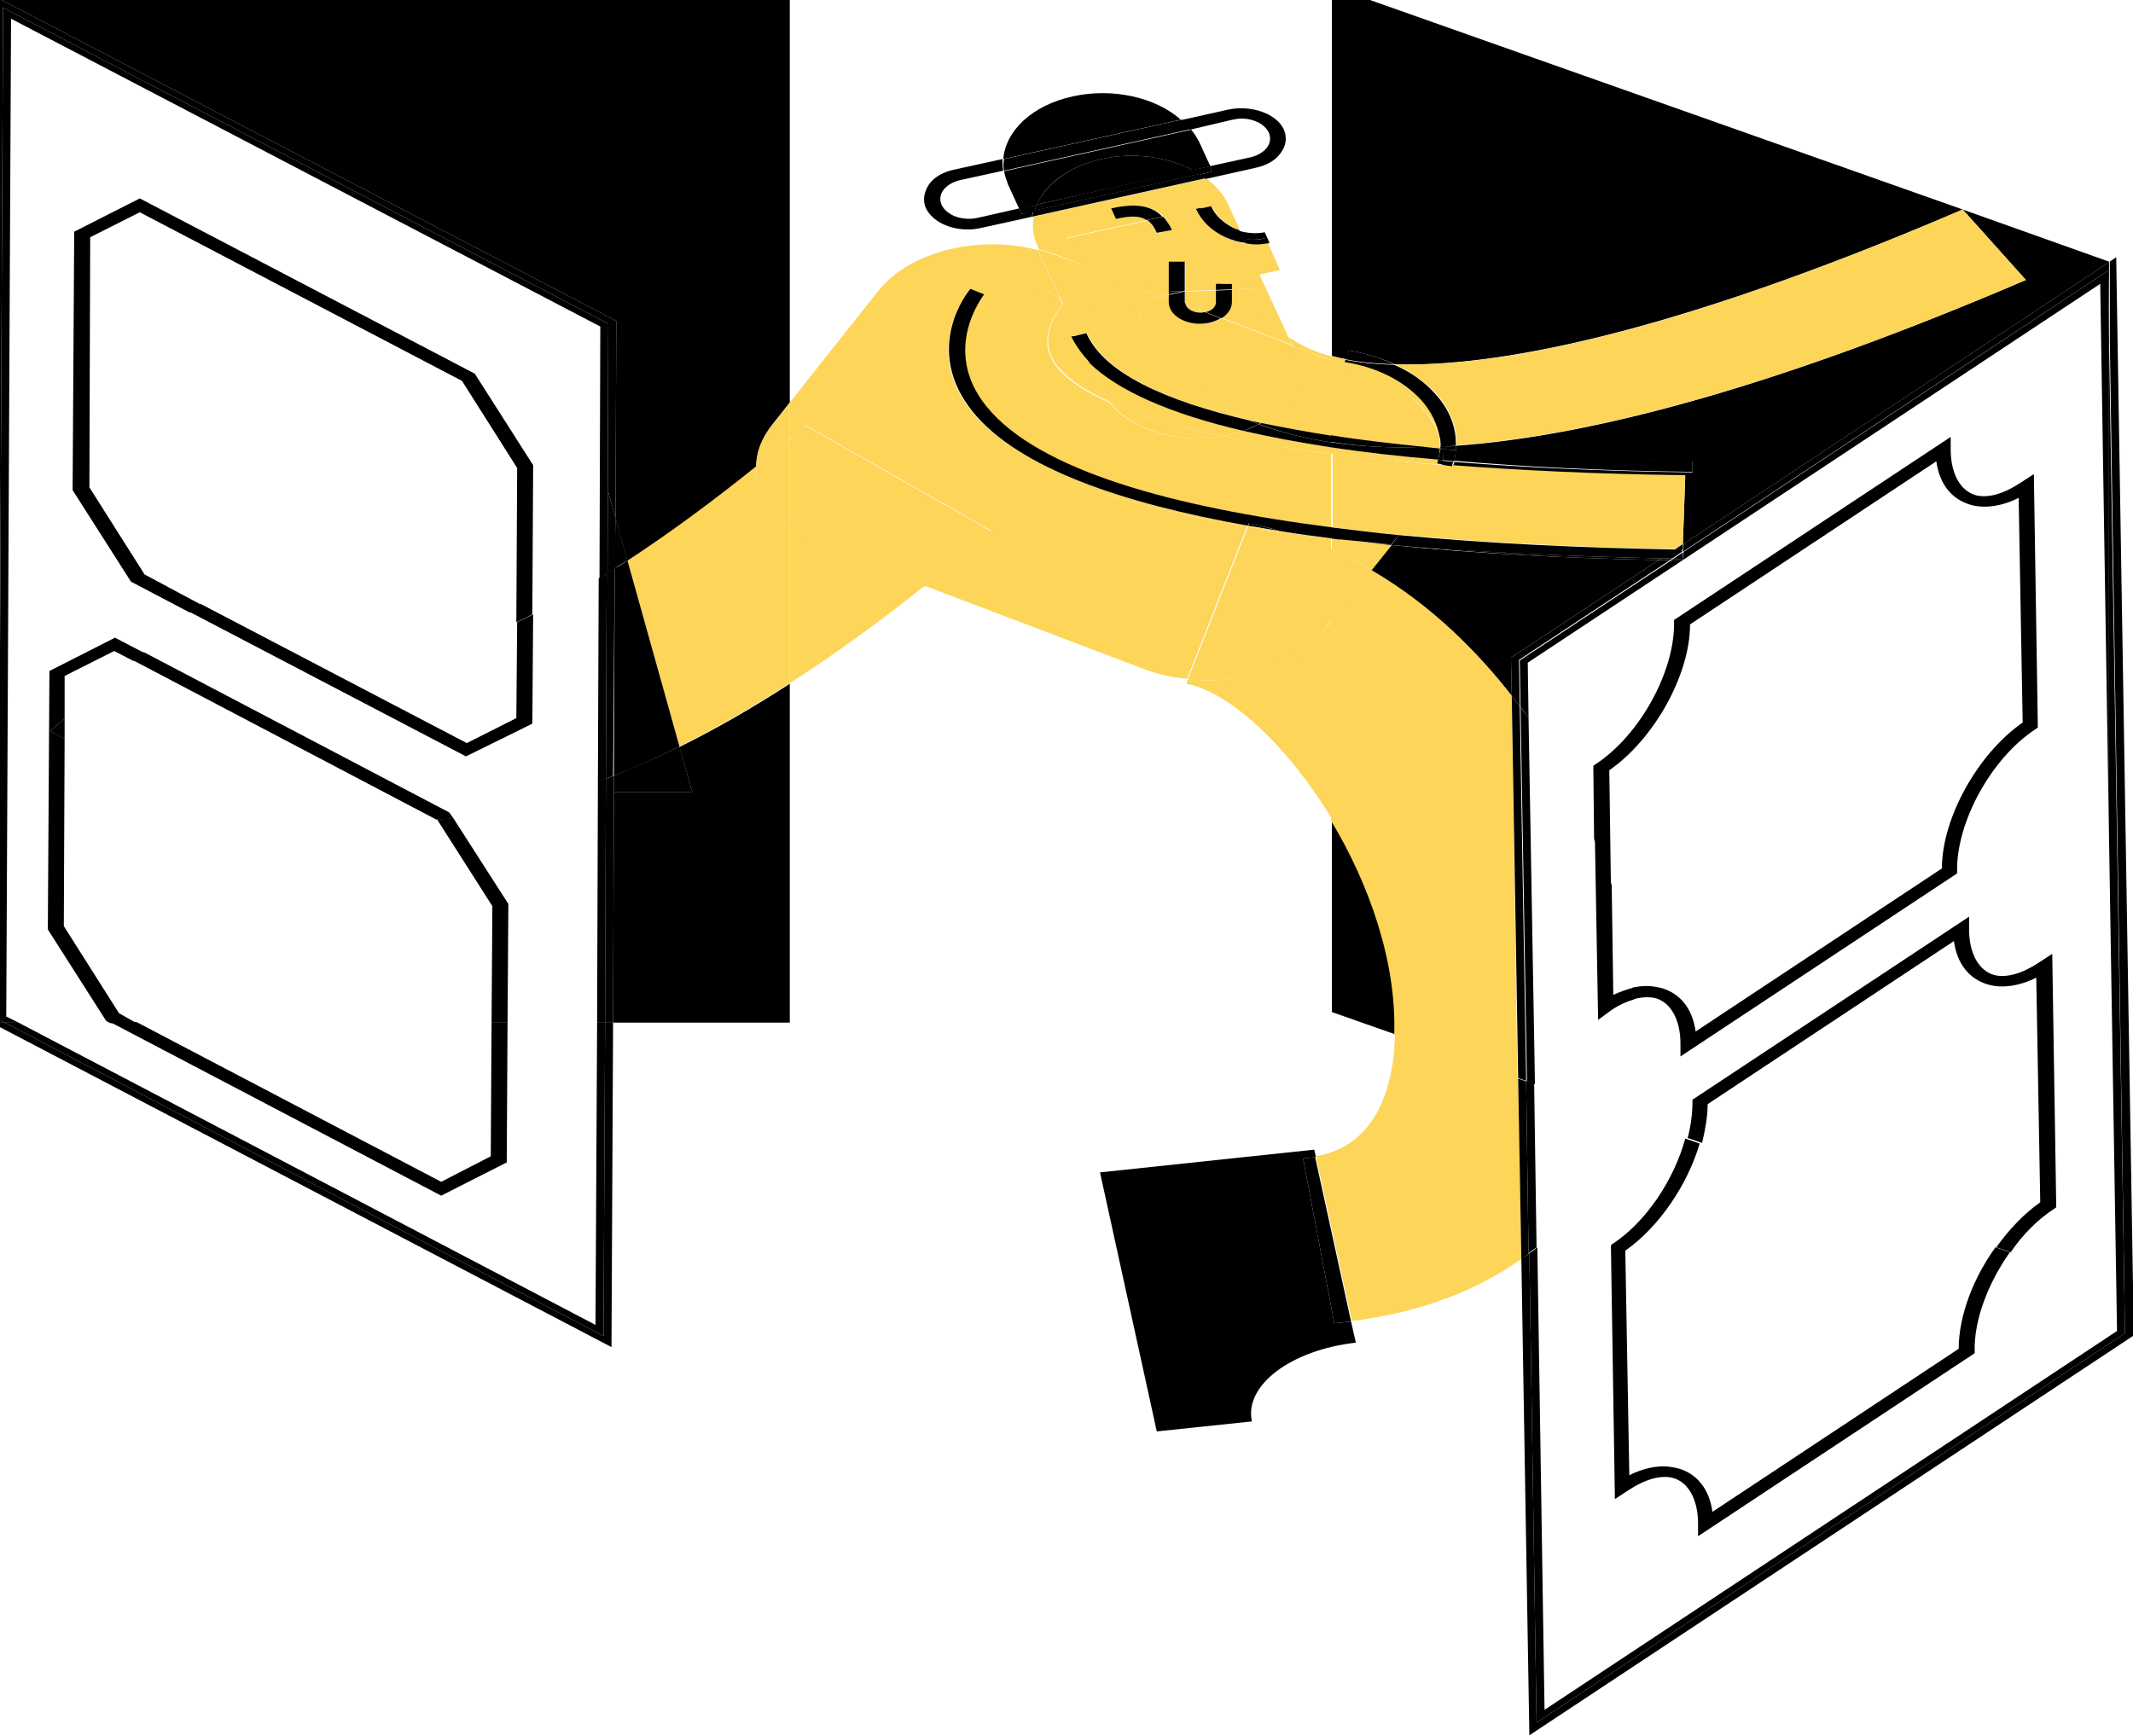 <svg width="172" height="140" viewBox="0 0 172 140" fill="none" xmlns="http://www.w3.org/2000/svg">
<g clip-path="url(#clip0_647_39381)">
<path d="M117.392 35.953C117.392 36.088 117.392 36.177 117.392 36.311C123.71 36.848 130.286 37.116 136.476 37.206V38.1C129.319 38.011 122.872 37.698 117.263 37.251C117.263 37.385 117.199 37.519 117.134 37.608C122.485 38.011 128.675 38.279 135.895 38.414L135.702 43.916L170.066 21.147V21.102L158.267 16.898L163.361 22.578C144.599 30.63 129.255 35.103 117.392 35.953Z" fill="black"/>
<path d="M116.812 37.562L116.36 37.473V37.517C116.489 37.517 116.618 37.517 116.812 37.562Z" fill="black"/>
<path d="M108.753 28.258C110.107 28.482 111.331 28.885 112.492 29.377C120.164 29.6 133.961 27.319 158.267 16.896L107.399 -1.086V28.706C107.721 28.795 108.108 28.885 108.559 28.974L108.753 28.258Z" fill="black"/>
<path d="M133.768 45.167C126.805 45.033 119.326 44.675 112.17 43.959L110.558 45.972C115.458 48.835 119.262 52.727 121.905 56.126L121.84 53.04L133.768 45.167Z" fill="black"/>
<path d="M107.399 66.19V81.623L112.492 83.412C112.685 77.552 110.493 71.335 107.399 66.19Z" fill="black"/>
<path d="M107.399 29.062V28.749C107.012 28.66 106.69 28.526 106.367 28.436C105.336 28.078 104.562 27.631 103.917 27.184L104.24 27.899L107.399 29.062Z" fill="#FCD559"/>
<path d="M110.88 30.406C113.652 31.48 115.458 33.224 116.102 35.237C115.973 34.163 115.458 33.179 114.62 32.24C113.201 30.674 111.009 29.601 108.43 29.153L108.495 28.974C108.108 28.885 107.721 28.796 107.334 28.706V29.019L110.88 30.406Z" fill="#FCD559"/>
<path d="M112.492 29.378C113.782 30.004 114.878 30.764 115.78 31.704C116.941 33.001 117.521 34.432 117.457 35.909C129.319 35.059 144.664 30.585 163.361 22.578L158.267 16.898C133.897 27.365 120.164 29.646 112.492 29.378Z" fill="#FCD559"/>
<path d="M49.696 26.156L49.632 41.768L50.599 45.257C53.822 43.155 57.304 40.65 60.979 37.653C60.979 36.49 61.43 35.327 62.268 34.253L63.687 32.464V-0.28H-0.141V-0.146L49.696 25.888V26.156Z" fill="black"/>
<path d="M55.821 63.865H49.503L49.438 82.474H63.687V55.143C60.656 57.111 57.691 58.811 54.789 60.242L55.821 63.865Z" fill="black"/>
<path d="M103.659 42.977C104.949 43.379 106.174 43.827 107.334 44.319V43.424C106.109 43.29 104.884 43.111 103.659 42.977Z" fill="#FCD559"/>
<path d="M85.156 29.377C85.736 30.137 86.897 31.256 89.54 32.419C89.282 32.105 89.089 31.792 88.96 31.434L87.928 29.243C87.284 28.572 86.768 27.856 86.381 27.095L86.897 27.006L85.736 24.501C85.156 25.261 83.673 27.319 85.156 29.377Z" fill="#FCD559"/>
<path d="M100.242 34.745C99.856 34.879 99.469 35.014 99.082 35.103C98.953 35.148 98.76 35.148 98.631 35.192C101.081 35.729 103.982 36.176 107.399 36.624V36.087C104.755 35.684 102.37 35.237 100.242 34.745Z" fill="#FCD559"/>
<path d="M76.388 32.284C72.906 27.318 75.936 22.353 78.257 20.251L85.478 24.053L83.673 20.161C78.838 18.909 73.293 20.296 70.778 23.516L63.687 32.463V35.415C64.138 35.057 64.589 34.699 64.976 34.297L79.933 42.796C78.064 44.361 76.323 45.838 74.518 47.224L92.183 53.934C93.344 54.381 94.504 54.65 95.729 54.739L100.565 42.438C87.67 40.38 79.676 36.981 76.388 32.284Z" fill="#FCD559"/>
<path d="M116.296 37.474L115.909 37.384C115.973 37.295 115.973 37.16 115.973 37.071C112.879 36.803 110.042 36.445 107.399 36.087V36.624C110.042 36.937 113.008 37.25 116.296 37.474Z" fill="#FCD559"/>
<path d="M108.237 43.512C107.979 43.468 107.657 43.468 107.399 43.423V44.318C108.495 44.809 109.591 45.346 110.622 45.973L112.234 43.96C110.88 43.825 109.526 43.691 108.237 43.512Z" fill="#FCD559"/>
<path d="M116.167 36.043C115.78 36.043 115.329 36.088 114.942 36.088C115.329 36.132 115.78 36.177 116.167 36.222C116.102 36.132 116.167 36.088 116.167 36.043Z" fill="#FCD559"/>
<path d="M101.661 34.119C103.466 34.522 105.336 34.835 107.334 35.148V29.064L104.111 27.856L104.24 28.08C105.336 30.317 104.175 32.688 101.661 34.119Z" fill="#FCD559"/>
<path d="M114.877 36.087C115.264 36.087 115.716 36.042 116.102 36.042C116.102 35.774 116.102 35.506 116.038 35.193C115.393 33.224 113.588 31.435 110.816 30.361L107.334 29.02V35.148C109.784 35.506 112.299 35.819 114.877 36.087Z" fill="#FCD559"/>
<path d="M60.979 37.609C61.881 36.893 62.784 36.178 63.687 35.417V32.465L62.333 34.209C61.43 35.283 60.979 36.446 60.979 37.609Z" fill="#FCD559"/>
<path d="M122.421 86.946L112.492 83.412C112.492 83.859 112.428 84.307 112.428 84.709C111.783 91.509 108.172 92.895 106.109 93.253L109.011 106.539C114.426 105.868 119.068 104.123 122.679 101.529L122.421 86.946Z" fill="#FCD559"/>
<path d="M106.561 51.072C104.369 53.845 99.985 55.232 95.794 54.784L95.665 55.142C99.211 55.813 103.917 60.242 107.463 66.146V49.998L106.561 51.072Z" fill="#FCD559"/>
<path d="M121.905 56.127C119.262 52.727 115.522 48.836 110.558 45.973L107.334 50.043V66.192C110.429 71.336 112.621 77.598 112.428 83.458L122.356 86.992L121.905 56.127Z" fill="#FCD559"/>
<path d="M106.561 51.073L107.399 49.999V44.318C106.238 43.782 105.013 43.334 103.724 42.976C102.628 42.842 101.596 42.663 100.629 42.484L95.794 54.786C99.984 55.233 104.368 53.846 106.561 51.073Z" fill="#FCD559"/>
<path d="M107.399 50.043L110.622 45.972C109.591 45.391 108.559 44.809 107.399 44.317V50.043Z" fill="#FCD559"/>
<path d="M63.687 42.617V55.097C67.168 52.861 70.778 50.266 74.582 47.225L66.459 44.138C65.363 43.736 64.46 43.199 63.687 42.617Z" fill="#FCD559"/>
<path d="M60.979 37.607C57.304 40.56 53.822 43.109 50.599 45.212L54.789 60.197C57.691 58.766 60.592 57.066 63.687 55.098V42.617C61.881 41.231 60.914 39.441 60.979 37.607Z" fill="#FCD559"/>
<path d="M64.976 34.342C64.525 34.7 64.073 35.057 63.687 35.46V42.662C64.46 43.288 65.363 43.78 66.459 44.228L74.582 47.314C76.323 45.927 78.128 44.451 79.998 42.886L64.976 34.342Z" fill="#FCD559"/>
<path d="M63.686 42.617V35.415C62.784 36.175 61.881 36.891 60.979 37.607C60.914 39.441 61.881 41.23 63.686 42.617Z" fill="#FCD559"/>
<path d="M99.34 22.891V23.338L101.209 23.249C101.209 23.338 101.467 25.396 103.853 27.096L101.532 22.086L98.115 22.846H99.34V22.891Z" fill="#FCD559"/>
<path d="M86.961 21.237L85.994 19.179L92.506 17.747C91.99 17.39 91.216 17.39 90.056 17.658L89.669 16.808C91.668 16.361 92.957 16.584 93.86 17.479L96.503 16.898L97.728 16.629C98.05 17.39 98.76 18.016 99.598 18.419C99.727 18.463 99.856 18.508 99.984 18.553L99.017 16.45C98.63 15.645 98.05 14.974 97.277 14.393L83.351 17.479C83.222 18.239 83.286 19.045 83.673 19.85L83.802 20.118C84.318 20.253 84.769 20.387 85.22 20.566L86.961 21.237Z" fill="#FCD559"/>
<path d="M98.05 23.384V22.936L95.536 23.473L98.05 23.384Z" fill="#FCD559"/>
<path d="M95.6 24.546L97.212 25.172C97.728 25.038 98.05 24.725 98.05 24.367V23.428L95.536 23.517V24.367C95.536 24.412 95.6 24.501 95.6 24.546Z" fill="#FCD559"/>
<path d="M99.34 23.337V24.322C99.34 24.858 99.017 25.306 98.502 25.619L104.175 27.811L103.853 27.095C101.467 25.395 101.21 23.337 101.21 23.248L99.34 23.337Z" fill="#FCD559"/>
<path d="M93.795 23.874L94.246 24.053V23.74L93.795 23.874Z" fill="#FCD559"/>
<path d="M99.082 35.102C99.469 35.013 99.855 34.879 100.242 34.744C94.311 33.358 90.184 31.524 87.928 29.287L88.96 31.479C89.088 31.837 89.346 32.15 89.54 32.463C91.603 33.358 94.504 34.342 98.63 35.192C98.759 35.147 98.953 35.102 99.082 35.102Z" fill="#FCD559"/>
<path d="M85.994 24.277C85.994 24.277 85.865 24.367 85.736 24.546L86.897 27.051L87.67 26.872C89.088 30.093 94.053 32.329 100.758 33.895C94.569 31.3 92.183 27.006 91.667 24.322L88.637 24.993L86.897 21.235L85.091 20.564C84.64 20.386 84.124 20.251 83.673 20.117L85.478 24.009L85.994 24.277Z" fill="#FCD559"/>
<path d="M96.825 25.216C96.954 25.216 97.083 25.216 97.212 25.171L95.6 24.545C95.729 24.948 96.245 25.216 96.825 25.216Z" fill="#FCD559"/>
<path d="M104.304 28.08L104.175 27.856L98.501 25.664C98.05 25.933 97.47 26.112 96.825 26.112C95.407 26.112 94.311 25.306 94.311 24.367V24.054L93.795 23.875L91.668 24.322C92.183 26.962 94.504 31.3 100.758 33.895C101.08 33.984 101.403 34.029 101.725 34.119C104.175 32.687 105.336 30.316 104.304 28.08Z" fill="#FCD559"/>
<path d="M105.078 93.434C105.336 93.39 105.658 93.39 106.11 93.3L105.981 92.719L88.702 94.553L93.28 115.443L100.952 114.638C100.307 111.73 104.111 108.867 109.333 108.286L108.946 106.586C108.495 106.63 108.044 106.675 107.592 106.72L105.078 93.434Z" fill="black"/>
<path d="M105.078 93.433L107.592 106.718C108.044 106.674 108.495 106.629 108.946 106.584L106.045 93.299C105.658 93.388 105.336 93.388 105.078 93.433Z" fill="black"/>
<path d="M100.436 19.626L101.596 22.131L103.208 21.773L102.241 19.581C101.919 19.626 101.596 19.671 101.274 19.671C100.952 19.715 100.694 19.671 100.436 19.626Z" fill="#FCD559"/>
<path d="M98.824 19.134C97.728 18.642 96.89 17.837 96.439 16.898L93.795 17.479C94.053 17.747 94.311 18.105 94.504 18.553L93.279 18.821C93.022 18.329 92.828 17.971 92.506 17.792L85.994 19.224L86.961 21.281L93.086 23.607L94.311 23.563V21.147H95.6V23.518L98.115 22.981V22.936H98.244L101.661 22.176L100.5 19.671C99.856 19.537 99.34 19.402 98.824 19.134Z" fill="#FCD559"/>
<path d="M94.247 23.741V23.518L93.022 23.562L93.795 23.875L94.247 23.741Z" fill="#FCD559"/>
<path d="M93.021 23.562L86.897 21.236L88.637 24.994L91.667 24.323C91.603 24.099 91.603 23.831 91.538 23.607L93.021 23.562Z" fill="#FCD559"/>
<path d="M93.021 23.562L91.539 23.607C91.539 23.831 91.603 24.055 91.668 24.323L93.795 23.876L93.021 23.562Z" fill="#FCD559"/>
<path d="M101.983 19.222L102.176 19.625C102.241 19.625 102.305 19.625 102.37 19.58L101.983 18.73C101.338 18.864 100.565 18.819 99.856 18.596L100.178 19.267C100.823 19.356 101.403 19.356 101.983 19.222Z" fill="black"/>
<path d="M97.663 16.629L96.439 16.897L96.825 16.808C97.406 18.06 98.76 18.955 100.242 19.223L99.92 18.552C99.791 18.508 99.662 18.463 99.533 18.418C98.695 18.016 97.986 17.389 97.663 16.629Z" fill="black"/>
<path d="M100.242 19.223L100.436 19.625C100.694 19.67 101.016 19.715 101.274 19.715C101.596 19.715 101.919 19.67 102.241 19.625L102.048 19.223C101.403 19.357 100.823 19.357 100.242 19.223Z" fill="black"/>
<path d="M98.824 19.133C99.34 19.356 99.856 19.535 100.436 19.58L100.242 19.177C98.76 18.909 97.406 18.014 96.825 16.762L96.439 16.851C96.89 17.835 97.728 18.64 98.824 19.133Z" fill="black"/>
<path d="M89.605 16.808L89.991 17.658C91.216 17.389 91.925 17.389 92.441 17.747L93.731 17.479C92.893 16.584 91.603 16.36 89.605 16.808Z" fill="black"/>
<path d="M94.504 18.552C94.311 18.105 94.053 17.792 93.795 17.479L92.506 17.747C92.828 17.971 93.086 18.328 93.279 18.776L94.504 18.552Z" fill="black"/>
<path d="M99.34 23.337V22.89H98.179L98.05 22.934V23.382L99.34 23.337Z" fill="black"/>
<path d="M95.536 24.367V23.518H95.471L94.246 23.786V24.099L95.6 24.591C95.6 24.502 95.536 24.412 95.536 24.367Z" fill="black"/>
<path d="M98.05 24.368C98.05 24.77 97.664 25.084 97.212 25.173L98.502 25.665C99.018 25.352 99.34 24.86 99.34 24.368V23.384L98.05 23.428V24.368Z" fill="black"/>
<path d="M96.825 25.217C96.245 25.217 95.729 24.948 95.6 24.546L94.246 24.054V24.367C94.246 25.351 95.407 26.111 96.761 26.111C97.406 26.111 97.986 25.933 98.437 25.664L97.148 25.172C97.083 25.172 96.954 25.217 96.825 25.217Z" fill="black"/>
<path d="M98.05 22.89V22.934L98.179 22.89H98.05Z" fill="black"/>
<path d="M95.536 23.472V21.102H94.247V23.517L95.472 23.472H95.536Z" fill="black"/>
<path d="M95.471 23.473L94.246 23.517V23.741L95.471 23.473Z" fill="black"/>
<path d="M116.812 37.562C116.618 37.562 116.489 37.518 116.296 37.518C116.167 38.502 115.78 39.441 115.007 40.336L112.814 43.109C120.229 43.825 127.901 44.138 135.057 44.272L135.702 43.825L135.895 38.323C128.675 38.233 122.421 37.92 117.134 37.518C117.134 37.518 117.134 37.518 117.134 37.562H116.812Z" fill="#FCD559"/>
<path d="M107.399 43.423C106.045 43.244 104.627 43.066 103.273 42.842C103.402 42.886 103.531 42.931 103.66 42.976C104.885 43.11 106.109 43.289 107.399 43.423Z" fill="#FCD559"/>
<path d="M78.386 33.224C74.26 28.169 78.064 23.517 78.193 23.294L79.289 23.741C79.224 23.786 75.743 28.169 79.482 32.777C83.673 37.966 94.633 40.918 107.334 42.528V36.624C103.917 36.176 101.016 35.684 98.566 35.192C94.956 35.819 91.216 34.656 89.475 32.464C86.832 31.301 85.607 30.182 85.091 29.422C83.609 27.364 85.091 25.306 85.672 24.546L85.414 24.009L78.193 20.207C75.872 22.354 72.842 27.275 76.323 32.24C79.611 36.982 87.606 40.337 100.5 42.439L100.565 42.349C90.442 40.605 82.061 37.697 78.386 33.224Z" fill="#FCD559"/>
<path d="M107.399 43.423C107.657 43.467 107.979 43.467 108.237 43.512C107.979 43.512 107.657 43.467 107.399 43.423Z" fill="#FCD559"/>
<path d="M115.071 40.336C115.78 39.441 116.167 38.457 116.36 37.518C113.072 37.249 110.106 36.936 107.463 36.623V42.528C109.268 42.751 111.074 42.975 112.943 43.154L115.071 40.336Z" fill="#FCD559"/>
<path d="M100.629 42.393L100.565 42.482C101.596 42.661 102.628 42.795 103.66 42.974C103.531 42.929 103.402 42.885 103.273 42.84C102.37 42.706 101.468 42.572 100.629 42.393Z" fill="#FCD559"/>
<path d="M98.631 35.194C94.504 34.344 91.603 33.359 89.54 32.465C91.281 34.657 95.02 35.82 98.631 35.194Z" fill="#FCD559"/>
<path d="M85.994 24.277L85.478 24.009L85.736 24.546C85.865 24.367 85.994 24.277 85.994 24.277Z" fill="#FCD559"/>
<path d="M112.234 43.915C119.391 44.675 126.805 45.033 133.768 45.167L133.961 45.033C125.902 44.854 118.617 44.497 112.234 43.915Z" fill="black"/>
<path d="M108.237 43.512C109.526 43.691 110.88 43.825 112.17 43.959V43.914C110.88 43.825 109.526 43.691 108.237 43.512Z" fill="black"/>
<path d="M133.961 45.033L135.057 44.317C127.901 44.183 120.229 43.87 112.814 43.154L112.17 43.959C118.617 44.496 125.902 44.854 133.961 45.033Z" fill="black"/>
<path d="M79.547 32.776C75.807 28.169 79.353 23.785 79.353 23.74L78.257 23.293C78.064 23.472 74.325 28.124 78.451 33.224C82.126 37.742 90.507 40.604 100.629 42.394L100.694 42.215C101.596 42.394 102.434 42.572 103.273 42.841C104.626 43.065 105.98 43.243 107.399 43.422V42.528C94.698 40.917 83.737 37.965 79.547 32.776Z" fill="black"/>
<path d="M112.814 43.156C110.945 42.977 109.139 42.753 107.334 42.529V43.424C107.592 43.469 107.914 43.513 108.172 43.513C109.462 43.648 110.816 43.782 112.17 43.916L112.814 43.156Z" fill="black"/>
<path d="M100.629 42.394C101.532 42.528 102.37 42.707 103.337 42.841C102.499 42.617 101.596 42.394 100.758 42.215L100.629 42.394Z" fill="black"/>
<path d="M136.476 38.055V37.16C130.287 37.071 123.71 36.802 117.392 36.266C117.392 36.579 117.328 36.847 117.263 37.16C122.872 37.652 129.319 37.965 136.476 38.055Z" fill="black"/>
<path d="M107.399 35.685C105.336 35.372 103.466 34.925 101.725 34.298C101.661 34.254 101.596 34.254 101.467 34.209C101.081 34.433 100.694 34.612 100.242 34.746C102.37 35.238 104.755 35.685 107.399 36.088V35.685Z" fill="black"/>
<path d="M87.928 29.287L86.896 27.051L86.381 27.14C86.767 27.901 87.283 28.616 87.928 29.287Z" fill="black"/>
<path d="M107.399 35.684V36.086C110.042 36.489 112.879 36.802 115.973 37.07C116.038 36.757 116.102 36.444 116.102 36.176C115.716 36.131 115.264 36.086 114.877 36.041C114.362 36.041 113.846 36.086 113.395 36.086C111.267 36.086 109.268 35.952 107.399 35.684Z" fill="black"/>
<path d="M107.399 35.683V35.146C105.4 34.833 103.466 34.475 101.725 34.117C101.661 34.162 101.596 34.162 101.532 34.207C101.596 34.251 101.661 34.251 101.79 34.296C103.466 34.922 105.336 35.37 107.399 35.683Z" fill="black"/>
<path d="M113.395 36.088C113.91 36.088 114.362 36.088 114.877 36.043C112.299 35.775 109.784 35.506 107.334 35.103V35.64C109.268 35.953 111.267 36.088 113.395 36.088Z" fill="black"/>
<path d="M100.242 34.746C100.694 34.612 101.081 34.388 101.467 34.209C101.21 34.12 100.952 33.986 100.694 33.896C93.989 32.33 89.024 30.094 87.606 26.873L86.832 27.052L87.864 29.289C90.185 31.525 94.311 33.359 100.242 34.746Z" fill="black"/>
<path d="M101.661 34.118C101.338 34.029 101.016 33.984 100.694 33.895C100.951 33.984 101.209 34.118 101.467 34.208C101.532 34.163 101.596 34.163 101.661 34.118Z" fill="black"/>
<path d="M116.296 36.221C116.683 36.266 117.005 36.266 117.392 36.311C117.392 36.177 117.392 36.087 117.392 35.953C117.005 35.998 116.619 35.998 116.232 36.043C116.296 36.087 116.296 36.132 116.296 36.221Z" fill="black"/>
<path d="M108.753 28.259L108.495 28.974C109.591 29.198 110.88 29.332 112.427 29.377C111.331 28.885 110.106 28.483 108.753 28.259Z" fill="black"/>
<path d="M116.296 37.473L116.747 37.563C116.876 37.563 117.005 37.563 117.07 37.608C117.134 37.473 117.134 37.339 117.199 37.25C116.876 37.205 116.619 37.205 116.296 37.16C116.361 37.25 116.361 37.339 116.296 37.473Z" fill="black"/>
<path d="M117.392 35.953C117.456 34.477 116.876 33.001 115.716 31.748C114.877 30.809 113.781 30.004 112.427 29.422C110.88 29.377 109.591 29.243 108.495 29.02L108.43 29.198C111.009 29.601 113.201 30.719 114.62 32.285C115.458 33.224 115.909 34.253 116.102 35.282C116.167 35.55 116.231 35.819 116.296 36.087C116.683 35.998 117.069 35.953 117.392 35.953Z" fill="black"/>
<path d="M115.909 37.383L116.36 37.473C116.36 37.339 116.36 37.249 116.36 37.115C116.232 37.115 116.103 37.07 115.974 37.07C115.909 37.205 115.909 37.294 115.909 37.383Z" fill="black"/>
<path d="M116.102 36.177C116.167 36.177 116.231 36.177 116.296 36.177C116.296 36.132 116.296 36.043 116.296 35.998C116.231 35.998 116.167 35.998 116.167 35.998C116.167 36.087 116.102 36.132 116.102 36.177Z" fill="black"/>
<path d="M116.296 35.998C116.231 35.729 116.167 35.461 116.102 35.192C116.167 35.461 116.167 35.729 116.167 36.042C116.167 36.042 116.231 35.998 116.296 35.998Z" fill="black"/>
<path d="M117.134 37.607C117.134 37.607 117.134 37.562 117.134 37.607C117.005 37.562 116.941 37.562 116.812 37.562L117.134 37.607Z" fill="black"/>
<path d="M116.361 37.115C116.683 37.16 116.941 37.16 117.263 37.205C117.328 36.892 117.392 36.623 117.392 36.31C117.005 36.265 116.683 36.265 116.296 36.221C116.361 36.489 116.361 36.802 116.361 37.115Z" fill="black"/>
<path d="M115.973 37.07C116.102 37.07 116.231 37.115 116.36 37.115C116.36 36.802 116.36 36.489 116.36 36.176C116.296 36.176 116.231 36.176 116.167 36.176C116.102 36.489 116.038 36.802 115.973 37.07Z" fill="black"/>
<path d="M86.51 7.772C83.222 8.488 81.094 10.545 80.901 12.826L95.213 9.651C93.215 7.861 89.733 7.056 86.51 7.772Z" fill="black"/>
<path d="M88.831 12.827C91.41 12.245 94.117 12.648 96.18 13.722L97.599 13.408L96.696 11.44C96.503 11.082 96.309 10.769 96.052 10.456L80.965 13.811C81.03 14.169 81.159 14.527 81.287 14.884L82.19 16.853L83.608 16.54C84.318 14.795 86.252 13.408 88.831 12.827Z" fill="black"/>
<path d="M88.831 12.825C86.252 13.406 84.382 14.793 83.608 16.493L96.18 13.72C94.117 12.646 91.409 12.243 88.831 12.825Z" fill="black"/>
<path d="M99.404 9.65C99.662 9.605 99.856 9.56 100.114 9.56C101.081 9.56 101.983 10.008 102.306 10.678C102.499 11.081 102.435 11.528 102.177 11.886C101.919 12.244 101.403 12.557 100.823 12.691L97.535 13.407L97.728 13.854L96.697 14.078C96.89 14.212 97.019 14.302 97.212 14.436L101.21 13.541C102.112 13.362 102.886 12.915 103.273 12.334C103.724 11.752 103.788 11.081 103.531 10.455C102.95 9.158 100.887 8.442 99.017 8.844L95.214 9.694C95.472 9.918 95.729 10.186 95.987 10.455L99.404 9.65Z" fill="black"/>
<path d="M82.383 17.255L82.19 16.807L78.838 17.568C78.257 17.702 77.613 17.657 77.097 17.478C76.581 17.299 76.13 16.942 75.936 16.539C75.743 16.136 75.807 15.689 76.065 15.331C76.323 14.973 76.839 14.66 77.419 14.526L80.901 13.765C80.836 13.452 80.836 13.139 80.836 12.826L76.968 13.676C76.065 13.855 75.292 14.302 74.905 14.884C74.518 15.465 74.389 16.136 74.647 16.763C75.163 17.836 76.517 18.507 78.064 18.507C78.451 18.507 78.773 18.462 79.16 18.373L83.222 17.478C83.222 17.299 83.286 17.165 83.351 16.986L82.383 17.255Z" fill="black"/>
<path d="M96.697 14.033L83.351 16.985C83.286 17.165 83.286 17.299 83.222 17.478L97.148 14.391C97.083 14.302 96.89 14.167 96.697 14.033Z" fill="black"/>
<path d="M82.19 16.808L82.384 17.255L83.415 17.031C83.48 16.852 83.544 16.673 83.609 16.539L82.19 16.808Z" fill="black"/>
<path d="M80.965 13.766L96.052 10.411C95.858 10.142 95.6 9.874 95.278 9.65L80.965 12.826C80.901 13.139 80.901 13.453 80.965 13.766Z" fill="black"/>
<path d="M97.534 13.406L96.116 13.719C96.309 13.809 96.503 13.943 96.696 14.077L97.728 13.854L97.534 13.406Z" fill="black"/>
<path d="M83.608 16.494C83.544 16.673 83.48 16.852 83.415 16.986L96.761 14.034C96.567 13.899 96.374 13.81 96.18 13.676L83.608 16.494Z" fill="black"/>
<path d="M49.567 45.838C49.889 45.614 50.212 45.435 50.599 45.212L49.632 41.723L49.567 45.838Z" fill="black"/>
<path d="M49.503 63.866H55.821L54.789 60.198C52.984 61.093 51.243 61.853 49.503 62.569V63.866Z" fill="black"/>
<path d="M49.503 62.568C51.243 61.897 52.984 61.092 54.789 60.197L50.599 45.212C50.276 45.436 49.954 45.614 49.567 45.838L49.503 62.568Z" fill="black"/>
<path d="M48.665 107.748L0.311 82.43H-0.141V82.206V-0.146L-0.399 -0.28L-0.785 82.206V82.43L49.309 108.643L49.438 82.43H48.794L48.665 107.748Z" fill="black"/>
<path d="M-0.141 82.429H0.31L-0.141 82.205V82.429Z" fill="black"/>
<path d="M0.246 0.614L49.051 26.111L48.987 46.241L49.051 46.196V39.71L49.632 41.723L49.696 26.111V25.888L-0.141 -0.146V82.205L0.246 0.614Z" fill="black"/>
<path d="M49.052 63.864V62.746C48.987 62.746 48.923 62.791 48.858 62.791L48.794 82.428H49.438L49.503 63.82H49.052V63.864Z" fill="black"/>
<path d="M48.923 46.24L48.858 62.791C48.923 62.791 48.987 62.746 49.052 62.746V46.195C48.987 46.195 48.987 46.24 48.923 46.24Z" fill="black"/>
<path d="M49.632 41.722L49.051 39.709V46.195C49.245 46.061 49.438 45.971 49.632 45.837V41.722Z" fill="black"/>
<path d="M49.051 62.747V63.866H49.503V62.568C49.374 62.613 49.18 62.658 49.051 62.747Z" fill="black"/>
<path d="M49.567 45.838C49.374 45.972 49.181 46.062 48.987 46.196V62.747C49.116 62.702 49.309 62.612 49.438 62.568L49.567 45.838Z" fill="black"/>
<path d="M48.02 106.853L1.407 82.43H0.311L48.665 107.748L48.794 82.43H48.149L48.02 106.853Z" fill="black"/>
<path d="M0.504 81.982L0.891 1.509L48.407 26.335L48.342 46.644C48.536 46.51 48.794 46.375 48.987 46.241L49.051 26.112L0.246 0.614L-0.141 82.206L0.31 82.429H1.406L0.504 81.982Z" fill="black"/>
<path d="M48.149 82.43H48.794L48.858 62.793C48.665 62.882 48.407 62.972 48.214 63.017L48.149 82.43Z" fill="black"/>
<path d="M48.278 46.643L48.213 63.06C48.407 62.97 48.665 62.881 48.858 62.836L48.923 46.285C48.729 46.375 48.536 46.509 48.278 46.643Z" fill="black"/>
<path d="M40.863 93.747L40.928 82.43H39.639L39.574 93.255L35.577 95.313L11.013 82.43H8.885L35.577 96.431L40.863 93.747Z" fill="black"/>
<path d="M9.595 81.713L5.146 74.69L5.211 59.571C4.824 59.347 4.437 59.168 4.05 58.945L5.211 57.961V54.516L9.208 52.503L10.755 53.308L11.593 52.638L9.272 51.43L3.986 54.114L3.857 74.959L8.563 82.34L8.886 82.519H11.013L9.595 81.713Z" fill="black"/>
<path d="M39.703 73.08L39.639 82.429H40.928L40.993 72.901L36.544 65.968C36.093 66.013 35.642 66.057 35.255 66.102L39.703 73.08Z" fill="black"/>
<path d="M4.05 58.944C4.437 59.168 4.824 59.391 5.211 59.57V57.96L4.05 58.944Z" fill="black"/>
<path d="M35.19 66.102C35.641 66.102 36.092 66.057 36.544 65.968L36.221 65.52L11.593 52.593L10.755 53.264L35.19 66.102Z" fill="black"/>
<path d="M11.658 46.329L7.209 39.306L7.273 19.132L11.271 17.119L37.253 30.718L41.702 37.741L41.637 50.176C42.088 49.997 42.475 49.774 42.926 49.55L42.991 37.607V37.517L38.285 30.136L11.271 16.001L5.984 18.685L5.855 39.53L10.561 46.911L15.332 49.416L16.171 48.745L11.658 46.329Z" fill="black"/>
<path d="M42.927 58.363L42.991 49.551C42.54 49.775 42.153 49.954 41.702 50.177L41.637 57.916L37.64 59.929L16.171 48.701L15.333 49.372L37.576 61.002L42.927 58.363Z" fill="black"/>
<path d="M171.355 107.523L123.904 138.925L123.324 101.081C123.13 101.26 122.872 101.394 122.679 101.573L123.324 139.953L172.065 107.702L170.646 20.742L170.13 21.1V27.452L171.355 107.523Z" fill="black"/>
<path d="M135.702 44.496L170.001 21.817L170.066 27.497V21.145L135.767 43.87L135.702 44.496Z" fill="black"/>
<path d="M122.485 53.22L134.671 45.168C134.348 45.168 134.09 45.168 133.768 45.168L121.841 53.041L121.905 56.127C122.163 56.441 122.356 56.709 122.55 56.977L122.485 53.22Z" fill="black"/>
<path d="M123.259 101.128L123.065 87.216L122.421 86.992L122.679 101.62C122.872 101.441 123.065 101.262 123.259 101.128Z" fill="black"/>
<path d="M122.55 56.977C122.356 56.709 122.098 56.395 121.905 56.127L122.421 86.947L123.066 87.171L122.55 56.977Z" fill="black"/>
<path d="M135.702 44.317V44.496V43.87L135.058 44.317C135.316 44.317 135.509 44.317 135.702 44.317Z" fill="black"/>
<path d="M133.961 45.034L133.768 45.167C134.09 45.167 134.348 45.167 134.67 45.167L134.864 45.034C134.606 45.034 134.284 45.034 133.961 45.034Z" fill="black"/>
<path d="M134.864 45.033L135.637 44.496V44.317C135.444 44.317 135.251 44.317 134.993 44.317L133.897 45.033C134.284 45.033 134.606 45.033 134.864 45.033Z" fill="black"/>
<path d="M170.711 107.345L124.548 137.897L123.968 100.59C123.775 100.769 123.517 100.948 123.323 101.082L123.904 138.926L171.355 107.524L170.066 27.453V67.488L170.711 107.345Z" fill="black"/>
<path d="M135.702 45.078V45.168L169.357 22.891L170.066 67.534V27.498L170.001 21.817L135.767 44.497L135.702 45.078Z" fill="black"/>
<path d="M123.195 53.443L135.638 45.212C135.315 45.212 135.057 45.212 134.735 45.212L122.55 53.264L122.614 57.021C122.872 57.334 123.066 57.648 123.259 57.916L123.195 53.443Z" fill="black"/>
<path d="M123.71 87.395L123.065 87.171L123.259 101.083C123.452 100.904 123.71 100.769 123.904 100.591L123.71 87.395Z" fill="black"/>
<path d="M123.259 57.916C123.066 57.603 122.808 57.335 122.615 57.022L123.13 87.216L123.775 87.439L123.259 57.916Z" fill="black"/>
<path d="M135.702 45.078L135.767 44.496L135.702 45.078Z" fill="black"/>
<path d="M135.702 45.167V45.078C135.444 45.078 135.186 45.078 134.929 45.078L134.735 45.211C135.057 45.211 135.315 45.211 135.638 45.211L135.702 45.167Z" fill="black"/>
<path d="M135.702 45.077V44.54L134.928 45.077C135.186 45.032 135.444 45.077 135.702 45.077Z" fill="black"/>
<path d="M129.77 62.12C133.381 59.615 136.282 54.426 136.282 50.356L156.14 37.205C156.397 39.039 157.364 40.246 158.847 40.694C160.008 41.051 161.426 40.828 162.78 40.157L163.103 58.273C159.492 60.778 156.591 65.967 156.591 70.038L136.733 83.189C136.476 81.355 135.508 80.147 134.026 79.7C133.639 79.611 133.252 79.521 132.801 79.521C132.414 79.521 132.027 79.566 131.64 79.655C131.64 79.969 131.705 80.282 131.705 80.595C132.349 80.416 132.994 80.371 133.51 80.505C134.735 80.863 135.508 82.25 135.508 84.173V85.202L157.816 70.441V70.262C157.751 66.281 160.588 61.136 164.134 58.81L164.327 58.676L164.005 38.233L162.909 38.949C161.555 39.844 160.266 40.202 159.299 39.933C158.074 39.575 157.3 38.189 157.3 36.265V35.236L134.993 49.998V50.177C135.057 54.158 132.22 59.302 128.674 61.628L128.481 61.763L128.545 67.667C129.061 68.92 129.513 70.172 129.899 71.38L129.77 62.12Z" fill="black"/>
<path d="M129.9 81.49C130.545 81.043 131.189 80.775 131.769 80.596C131.769 80.282 131.705 79.969 131.705 79.656C131.189 79.79 130.673 79.969 130.093 80.238L129.964 71.381C129.577 70.128 129.126 68.876 128.61 67.668L128.868 82.251L129.9 81.49Z" fill="black"/>
<path d="M129.9 100.458L130.222 120.9L131.318 120.184C132.672 119.29 133.961 118.932 134.928 119.2C136.153 119.558 136.927 120.945 136.927 122.868V123.897L159.234 109.136V108.957C159.17 106.452 160.331 103.455 162.071 100.994L160.911 100.592C159.106 103.097 157.945 106.139 157.945 108.778L138.088 121.929C137.83 120.095 136.863 118.887 135.38 118.44C134.993 118.35 134.606 118.261 134.155 118.261C133.317 118.261 132.35 118.485 131.383 118.977L131.06 100.86C133.768 98.981 136.089 95.537 137.056 92.227L135.896 91.824C134.993 95.134 132.736 98.579 129.964 100.368L129.9 100.458Z" fill="black"/>
<path d="M137.701 89.049L157.558 75.898C157.816 77.732 158.783 78.94 160.266 79.387C161.427 79.745 162.845 79.521 164.199 78.85L164.521 96.967C163.232 97.861 162.007 99.159 160.975 100.59L162.136 100.993C163.103 99.561 164.328 98.353 165.617 97.504L165.811 97.369L165.488 76.927L164.392 77.642C163.038 78.537 161.749 78.895 160.782 78.627C159.557 78.269 158.783 76.882 158.783 74.959V73.93L136.476 88.691V88.87C136.476 89.81 136.347 90.794 136.089 91.778L137.25 92.18C137.508 91.107 137.701 90.033 137.701 89.049Z" fill="black"/>
</g>
<defs>
<clipPath id="clip0_647_39381">
<rect width="172" height="140" fill="white"/>
</clipPath>
</defs>
</svg>
